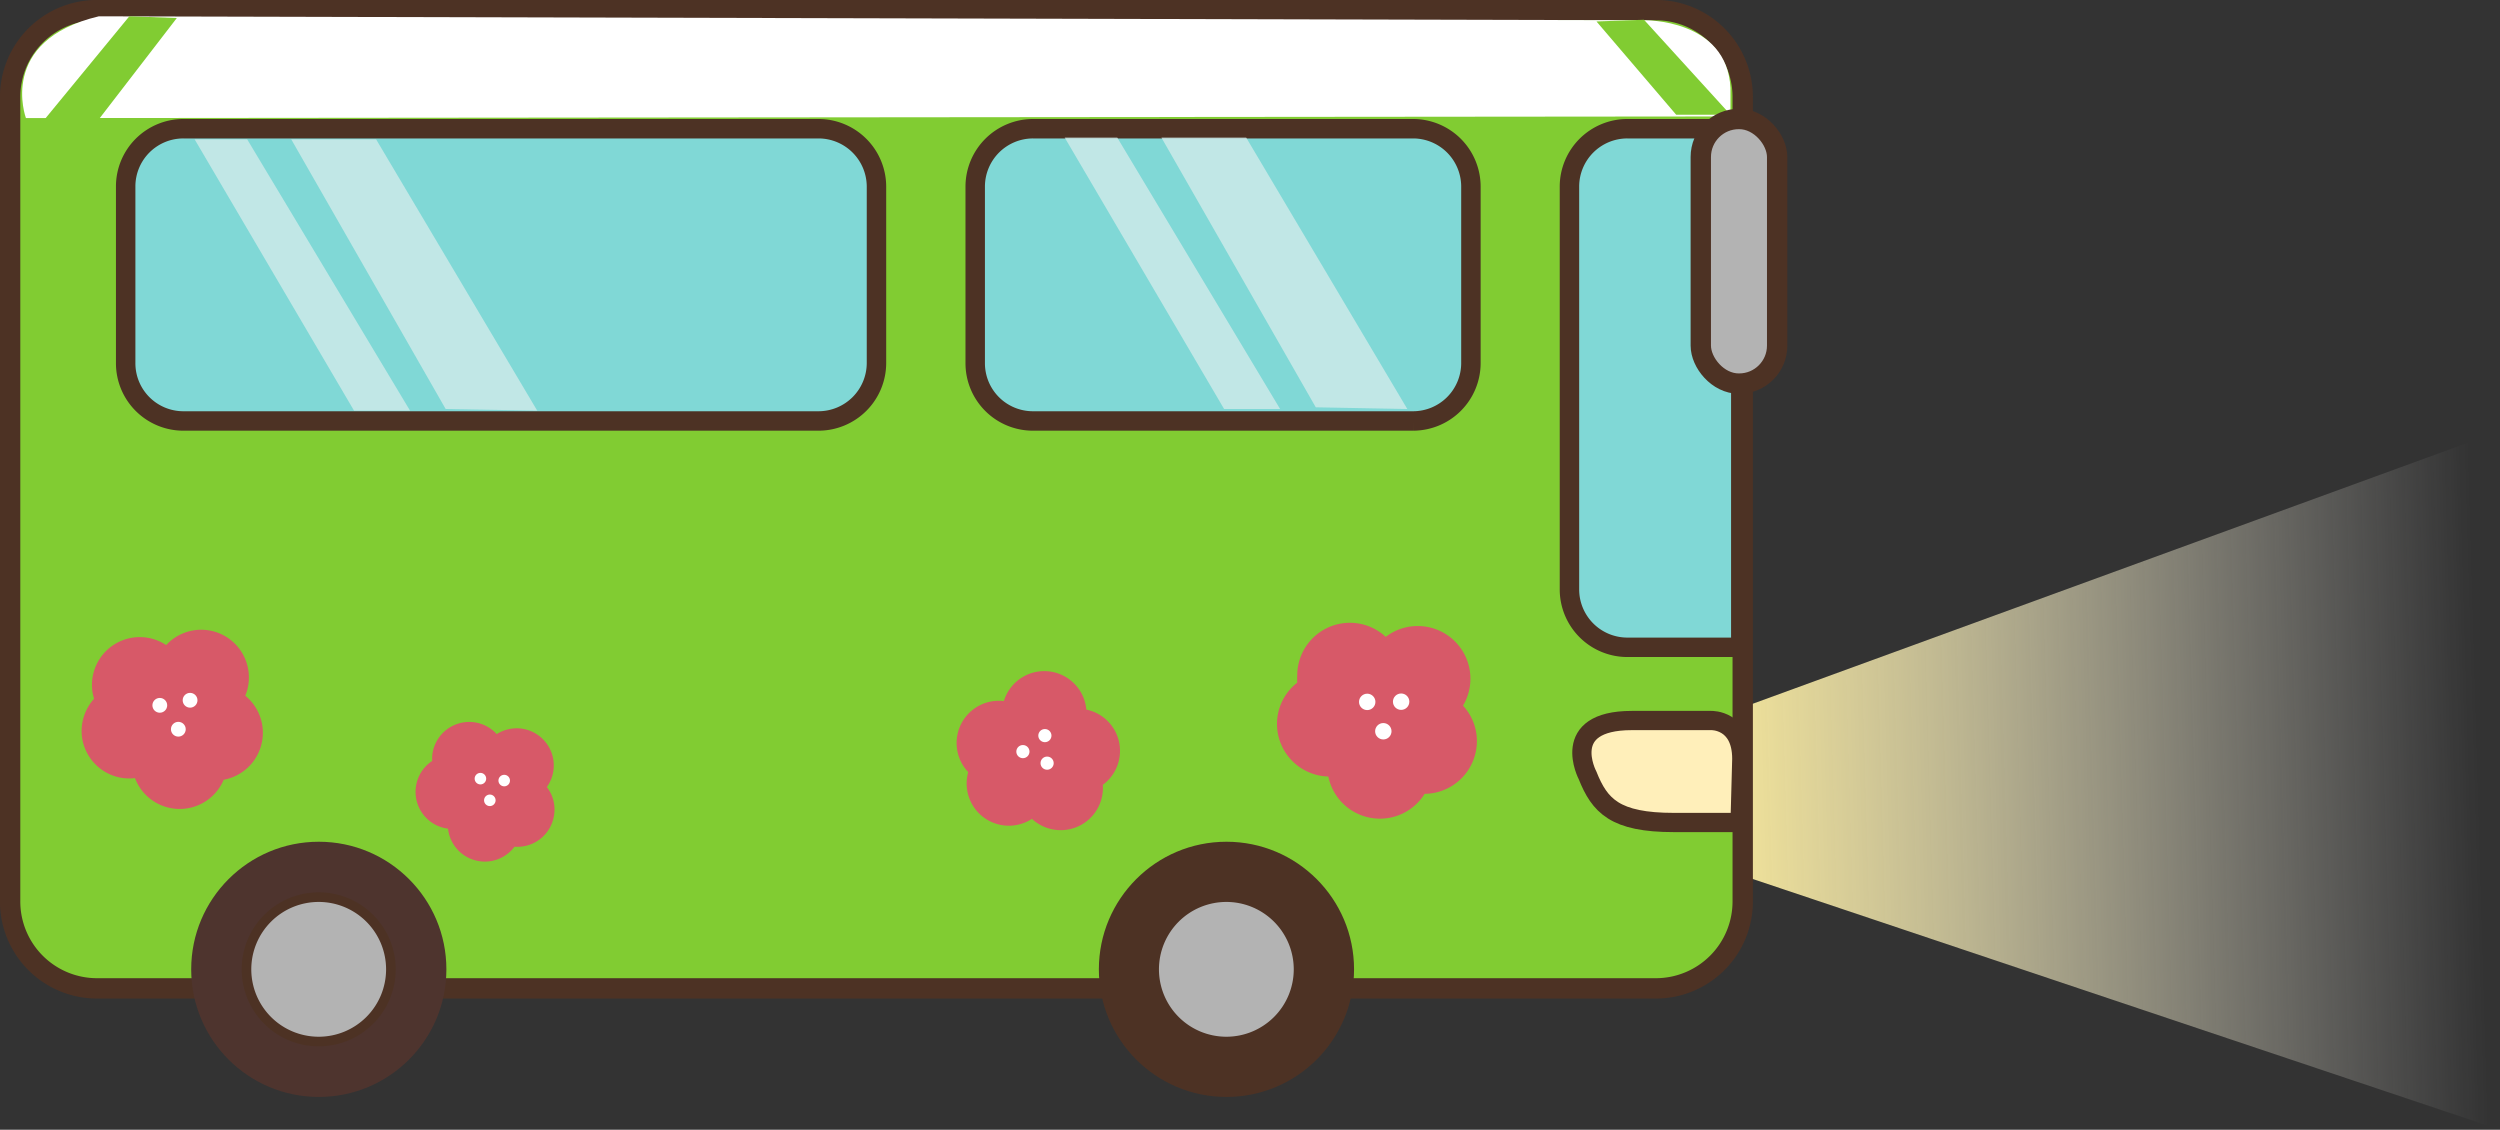 <svg xmlns="http://www.w3.org/2000/svg"
    xmlns:xlink="http://www.w3.org/1999/xlink" viewBox="0 0 246.87 111.56">
    <rect x="0" y="0" width="246.87" height="111.56" fill="#333333" stroke="none"/>
    <defs>
        <style>.cls-1{fill:url(#未命名漸層_82);}.cls-2,.cls-6{fill:#81cc32;}.cls-11,.cls-2,.cls-3,.cls-4,.cls-9{stroke:#4d3224;}.cls-11,.cls-2{stroke-linecap:round;stroke-linejoin:round;stroke-width:2.01px;}.cls-3{fill:#80d8d6;stroke-width:1.92px;}.cls-3,.cls-4,.cls-9{stroke-miterlimit:10;}.cls-4{fill:#ffefba;stroke-width:1.9px;}.cls-5{fill:#fff;}.cls-7{fill:#d75968;}.cls-8{fill:#4d3224;}.cls-11,.cls-9{fill:#b3b3b3;}.cls-9{stroke-width:0.95px;}.cls-10{fill:#4e342e;}.cls-12{fill:#d0ebea;opacity:0.8;}</style>
        <linearGradient id="未命名漸層_82" x1="244.79" y1="77.12" x2="169.23" y2="79.31" gradientUnits="userSpaceOnUse">
            <stop offset="0" stop-color="#fff" stop-opacity="0"/>
            <stop offset="0.68" stop-color="#f8eeb9" stop-opacity="0.7"/>
            <stop offset="1" stop-color="#f5e69a"/>
        </linearGradient>
    </defs>
    <title>home-n-car-down02</title>
        <g class="body">
            <g class="light">
                <polyline class="cls-1" points="169.01 70.98 246.87 42.56 246.87 111.56 170.85 86.05 169.01 70.98"/>
                <animate attributeType="auto" attributeName="opacity" dur="0.8s" values="0.5;1;0.5" repeatCount="indefinite" begin="0"/>
            </g>
            <path class="cls-2" d="M9.56,97.6h154A8.58,8.58,0,0,0,172.09,89V9.56A8.58,8.58,0,0,0,163.53,1H9.56A8.58,8.58,0,0,0,1,9.56V89A8.58,8.58,0,0,0,9.56,97.6Z"/>
            <path class="cls-3" d="M160.68,63.92H171.9V12.71H160.68a5.72,5.72,0,0,0-5.7,5.7V58.22A5.72,5.72,0,0,0,160.68,63.92Z"/>
            <path class="cls-3" d="M102,41.57h37.55a5.72,5.72,0,0,0,5.7-5.7V18.41a5.72,5.72,0,0,0-5.7-5.7H102a5.72,5.72,0,0,0-5.7,5.7V35.87A5.7,5.7,0,0,0,102,41.57Z"/>
            <path class="cls-3" d="M18.11,41.57H80.84a5.73,5.73,0,0,0,5.71-5.7V18.41a5.73,5.73,0,0,0-5.71-5.7H18.11a5.7,5.7,0,0,0-5.7,5.7V35.87A5.7,5.7,0,0,0,18.11,41.57Z"/>
            <path class="cls-4" d="M171.83,81.22h-6.54c-5.83,0-7.32-1.65-8.52-4.65,0,0-2.87-5.42,4.37-5.42H169s3-.09,3,3.79Z"/>
            <path class="cls-5" d="M170.88,11.5,2.56,11.66S-.29,4,9.76,1.61L162.34,2s8.21-.17,8.54,6.7Z"/>
            <polygon class="cls-6" points="162.34 1.95 170.88 11.33 165.52 11.33 157.65 2.12 162.34 1.95"/>
            <polygon class="cls-6" points="12.77 1.61 4.23 12 9.59 12 17.46 1.78 12.77 1.61"/>
            <path class="cls-7" d="M126.1,71.49a5.18,5.18,0,0,1,2-4.08,5.36,5.36,0,0,1,0-.7,5.2,5.2,0,0,1,8.74-3.82,5.14,5.14,0,0,1,3.15-1.07,5.2,5.2,0,0,1,4.48,7.86,5.15,5.15,0,0,1,1.37,3.51,5.21,5.21,0,0,1-5.16,5.2,5.2,5.2,0,0,1-9.51-1.71A5.2,5.2,0,0,1,126.1,71.49Z"/>
            <circle class="cls-5" cx="135.01" cy="69.31" r="0.81"/>
            <circle class="cls-5" cx="138.36" cy="69.29" r="0.81"/>
            <circle class="cls-5" cx="136.6" cy="72.21" r="0.81"/>
            <path class="cls-7" d="M96.25,79.82a4.17,4.17,0,0,1-.64-3.58,3.9,3.9,0,0,1-.36-.43,4.17,4.17,0,0,1,3.88-6.58A4.17,4.17,0,0,1,106.5,68a4.08,4.08,0,0,1,.77,2.07,4.16,4.16,0,0,1,1.63,7.43,4.17,4.17,0,0,1-7,3.36A4.17,4.17,0,0,1,96.25,79.82Z"/>
            <circle class="cls-5" cx="101.01" cy="74.22" r="0.65"/>
            <circle class="cls-5" cx="103.18" cy="72.64" r="0.65"/>
            <circle class="cls-5" cx="103.4" cy="75.36" r="0.65"/>
            <path class="cls-7" d="M41.05,77.88a3.64,3.64,0,0,1,1.63-2.74,4.17,4.17,0,0,1,0-.5,3.67,3.67,0,0,1,6.37-2.15,3.72,3.72,0,0,1,2.28-.56A3.67,3.67,0,0,1,54,77.72a3.61,3.61,0,0,1,.74,2.55,3.66,3.66,0,0,1-3.93,3.34,3.66,3.66,0,0,1-6.57-1.78A3.66,3.66,0,0,1,41.05,77.88Z"/>
            <circle class="cls-5" cx="47.44" cy="76.89" r="0.57"/>
            <circle class="cls-5" cx="49.79" cy="77.08" r="0.57"/>
            <circle class="cls-5" cx="48.37" cy="79.03" r="0.57"/>
            <path class="cls-7" d="M8.11,72.88A4.76,4.76,0,0,1,9.29,69a6.23,6.23,0,0,1-.15-.62,4.72,4.72,0,0,1,7.27-4.68,4.71,4.71,0,0,1,7.81,5A4.72,4.72,0,0,1,22.09,77a4.72,4.72,0,0,1-8.76-.16A4.72,4.72,0,0,1,8.11,72.88Z"/>
            <circle class="cls-5" cx="15.78" cy="69.65" r="0.73"/>
            <circle class="cls-5" cx="18.77" cy="69.15" r="0.73"/>
            <circle class="cls-5" cx="17.61" cy="72.01" r="0.73"/>
            <rect class="cls-11" x="167.95" y="11.75" width="7.54" height="26.13" rx="3.75" ry="3.75"/>
            <polygon class="cls-12" points="114.69 13.59 123.06 13.59 138.97 40.39 129.93 40.22 114.69 13.59"/>
            <polygon class="cls-12" points="110.33 13.59 105.14 13.59 120.88 40.39 126.41 40.39 110.33 13.59"/>
            <polygon class="cls-12" points="28.76 13.76 37.14 13.76 53.05 40.55 44.01 40.39 28.76 13.76"/>
            <polygon class="cls-12" points="24.41 13.76 19.22 13.76 34.96 40.55 40.49 40.55 24.41 13.76"/>
            <animateTransform attributeType="auto" attributeName="transform" type="translate" values="0 0; 0 -2.5; 0 0" dur="0.8s" begin="0" repeatCount="indefinite" />
        </g>
        <g class="wheel">    
            <circle class="cls-8" cx="121.11" cy="95.72" r="12.6"/>
            <path class="cls-9" d="M121.11,88.59a7.13,7.13,0,1,0,7.12,7.13A7.13,7.13,0,0,0,121.11,88.59Z"/>
            <circle class="cls-10" cx="31.48" cy="95.72" r="12.6"/>
            <path class="cls-9" d="M31.48,88.59a7.13,7.13,0,1,0,7.12,7.13A7.13,7.13,0,0,0,31.48,88.59Z"/>
        </g>
</svg>